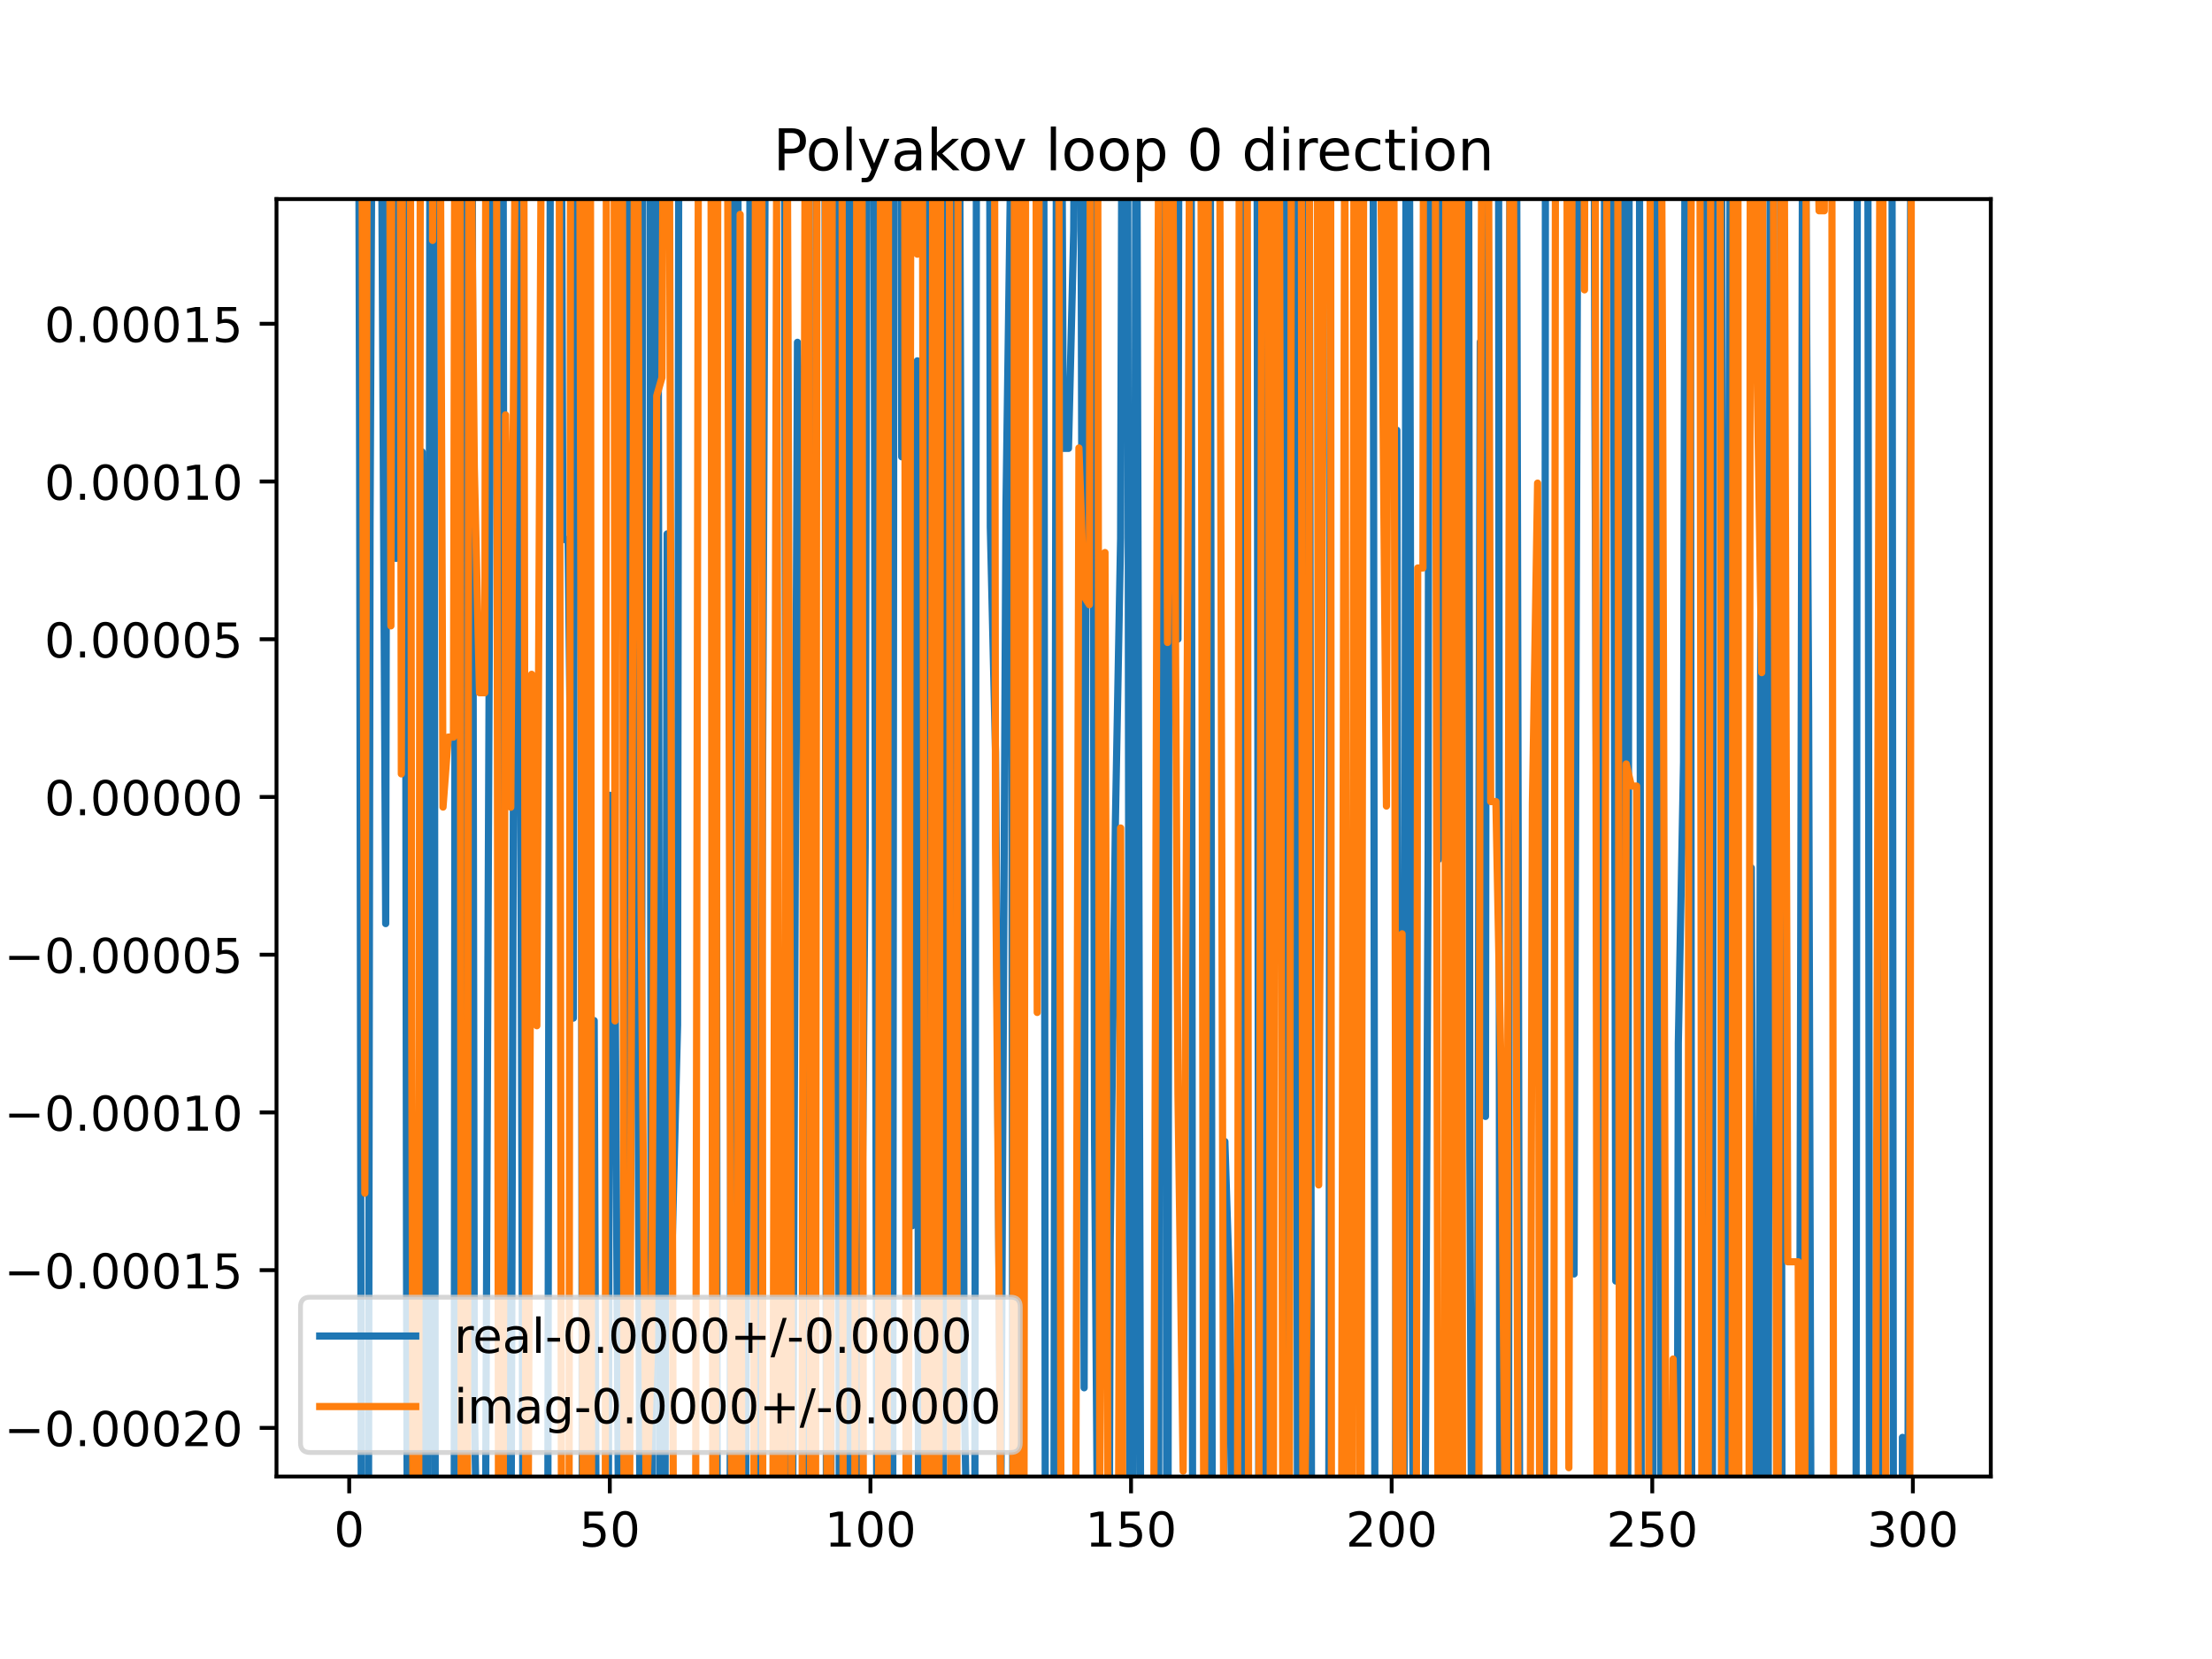 <?xml version="1.0" encoding="utf-8" standalone="no"?>
<!DOCTYPE svg PUBLIC "-//W3C//DTD SVG 1.1//EN"
  "http://www.w3.org/Graphics/SVG/1.1/DTD/svg11.dtd">
<!-- Created with matplotlib (https://matplotlib.org/) -->
<svg height="345.6pt" version="1.1" viewBox="0 0 460.8 345.6" width="460.8pt" xmlns="http://www.w3.org/2000/svg" xmlns:xlink="http://www.w3.org/1999/xlink">
 <defs>
  <style type="text/css">
*{stroke-linecap:butt;stroke-linejoin:round;}
  </style>
 </defs>
 <g id="figure_1">
  <g id="patch_1">
   <path d="M 0 345.6 
L 460.8 345.6 
L 460.8 0 
L 0 0 
z
" style="fill:#ffffff;"/>
  </g>
  <g id="axes_1">
   <g id="patch_2">
    <path d="M 57.6 307.584 
L 414.72 307.584 
L 414.72 41.472 
L 57.6 41.472 
z
" style="fill:#ffffff;"/>
   </g>
   <g id="matplotlib.axis_1">
    <g id="xtick_1">
     <g id="line2d_1">
      <defs>
       <path d="M 0 0 
L 0 3.5 
" id="m7a7e85fb33" style="stroke:#000000;stroke-width:0.8;"/>
      </defs>
      <g>
       <use style="stroke:#000000;stroke-width:0.8;" x="72.747" xlink:href="#m7a7e85fb33" y="307.584"/>
      </g>
     </g>
     <g id="text_1">
      <!-- 0 -->
      <defs>
       <path d="M 31.781 66.406 
Q 24.172 66.406 20.328 58.906 
Q 16.5 51.422 16.5 36.375 
Q 16.5 21.391 20.328 13.891 
Q 24.172 6.391 31.781 6.391 
Q 39.453 6.391 43.281 13.891 
Q 47.125 21.391 47.125 36.375 
Q 47.125 51.422 43.281 58.906 
Q 39.453 66.406 31.781 66.406 
z
M 31.781 74.219 
Q 44.047 74.219 50.516 64.516 
Q 56.984 54.828 56.984 36.375 
Q 56.984 17.969 50.516 8.266 
Q 44.047 -1.422 31.781 -1.422 
Q 19.531 -1.422 13.062 8.266 
Q 6.594 17.969 6.594 36.375 
Q 6.594 54.828 13.062 64.516 
Q 19.531 74.219 31.781 74.219 
z
" id="DejaVuSans-48"/>
      </defs>
      <g transform="translate(69.566 322.182)scale(0.1 -0.1)">
       <use xlink:href="#DejaVuSans-48"/>
      </g>
     </g>
    </g>
    <g id="xtick_2">
     <g id="line2d_2">
      <g>
       <use style="stroke:#000000;stroke-width:0.8;" x="127.037" xlink:href="#m7a7e85fb33" y="307.584"/>
      </g>
     </g>
     <g id="text_2">
      <!-- 50 -->
      <defs>
       <path d="M 10.797 72.906 
L 49.516 72.906 
L 49.516 64.594 
L 19.828 64.594 
L 19.828 46.734 
Q 21.969 47.469 24.109 47.828 
Q 26.266 48.188 28.422 48.188 
Q 40.625 48.188 47.75 41.5 
Q 54.891 34.812 54.891 23.391 
Q 54.891 11.625 47.562 5.094 
Q 40.234 -1.422 26.906 -1.422 
Q 22.312 -1.422 17.547 -0.641 
Q 12.797 0.141 7.719 1.703 
L 7.719 11.625 
Q 12.109 9.234 16.797 8.062 
Q 21.484 6.891 26.703 6.891 
Q 35.156 6.891 40.078 11.328 
Q 45.016 15.766 45.016 23.391 
Q 45.016 31 40.078 35.438 
Q 35.156 39.891 26.703 39.891 
Q 22.75 39.891 18.812 39.016 
Q 14.891 38.141 10.797 36.281 
z
" id="DejaVuSans-53"/>
      </defs>
      <g transform="translate(120.674 322.182)scale(0.1 -0.1)">
       <use xlink:href="#DejaVuSans-53"/>
       <use x="63.623" xlink:href="#DejaVuSans-48"/>
      </g>
     </g>
    </g>
    <g id="xtick_3">
     <g id="line2d_3">
      <g>
       <use style="stroke:#000000;stroke-width:0.8;" x="181.327" xlink:href="#m7a7e85fb33" y="307.584"/>
      </g>
     </g>
     <g id="text_3">
      <!-- 100 -->
      <defs>
       <path d="M 12.406 8.297 
L 28.516 8.297 
L 28.516 63.922 
L 10.984 60.406 
L 10.984 69.391 
L 28.422 72.906 
L 38.281 72.906 
L 38.281 8.297 
L 54.391 8.297 
L 54.391 0 
L 12.406 0 
z
" id="DejaVuSans-49"/>
      </defs>
      <g transform="translate(171.783 322.182)scale(0.1 -0.1)">
       <use xlink:href="#DejaVuSans-49"/>
       <use x="63.623" xlink:href="#DejaVuSans-48"/>
       <use x="127.246" xlink:href="#DejaVuSans-48"/>
      </g>
     </g>
    </g>
    <g id="xtick_4">
     <g id="line2d_4">
      <g>
       <use style="stroke:#000000;stroke-width:0.8;" x="235.617" xlink:href="#m7a7e85fb33" y="307.584"/>
      </g>
     </g>
     <g id="text_4">
      <!-- 150 -->
      <g transform="translate(226.073 322.182)scale(0.1 -0.1)">
       <use xlink:href="#DejaVuSans-49"/>
       <use x="63.623" xlink:href="#DejaVuSans-53"/>
       <use x="127.246" xlink:href="#DejaVuSans-48"/>
      </g>
     </g>
    </g>
    <g id="xtick_5">
     <g id="line2d_5">
      <g>
       <use style="stroke:#000000;stroke-width:0.8;" x="289.907" xlink:href="#m7a7e85fb33" y="307.584"/>
      </g>
     </g>
     <g id="text_5">
      <!-- 200 -->
      <defs>
       <path d="M 19.188 8.297 
L 53.609 8.297 
L 53.609 0 
L 7.328 0 
L 7.328 8.297 
Q 12.938 14.109 22.625 23.891 
Q 32.328 33.688 34.812 36.531 
Q 39.547 41.844 41.422 45.531 
Q 43.312 49.219 43.312 52.781 
Q 43.312 58.594 39.234 62.25 
Q 35.156 65.922 28.609 65.922 
Q 23.969 65.922 18.812 64.312 
Q 13.672 62.703 7.812 59.422 
L 7.812 69.391 
Q 13.766 71.781 18.938 73 
Q 24.125 74.219 28.422 74.219 
Q 39.75 74.219 46.484 68.547 
Q 53.219 62.891 53.219 53.422 
Q 53.219 48.922 51.531 44.891 
Q 49.859 40.875 45.406 35.406 
Q 44.188 33.984 37.641 27.219 
Q 31.109 20.453 19.188 8.297 
z
" id="DejaVuSans-50"/>
      </defs>
      <g transform="translate(280.363 322.182)scale(0.1 -0.1)">
       <use xlink:href="#DejaVuSans-50"/>
       <use x="63.623" xlink:href="#DejaVuSans-48"/>
       <use x="127.246" xlink:href="#DejaVuSans-48"/>
      </g>
     </g>
    </g>
    <g id="xtick_6">
     <g id="line2d_6">
      <g>
       <use style="stroke:#000000;stroke-width:0.8;" x="344.197" xlink:href="#m7a7e85fb33" y="307.584"/>
      </g>
     </g>
     <g id="text_6">
      <!-- 250 -->
      <g transform="translate(334.653 322.182)scale(0.1 -0.1)">
       <use xlink:href="#DejaVuSans-50"/>
       <use x="63.623" xlink:href="#DejaVuSans-53"/>
       <use x="127.246" xlink:href="#DejaVuSans-48"/>
      </g>
     </g>
    </g>
    <g id="xtick_7">
     <g id="line2d_7">
      <g>
       <use style="stroke:#000000;stroke-width:0.8;" x="398.487" xlink:href="#m7a7e85fb33" y="307.584"/>
      </g>
     </g>
     <g id="text_7">
      <!-- 300 -->
      <defs>
       <path d="M 40.578 39.312 
Q 47.656 37.797 51.625 33 
Q 55.609 28.219 55.609 21.188 
Q 55.609 10.406 48.188 4.484 
Q 40.766 -1.422 27.094 -1.422 
Q 22.516 -1.422 17.656 -0.516 
Q 12.797 0.391 7.625 2.203 
L 7.625 11.719 
Q 11.719 9.328 16.594 8.109 
Q 21.484 6.891 26.812 6.891 
Q 36.078 6.891 40.938 10.547 
Q 45.797 14.203 45.797 21.188 
Q 45.797 27.641 41.281 31.266 
Q 36.766 34.906 28.719 34.906 
L 20.219 34.906 
L 20.219 43.016 
L 29.109 43.016 
Q 36.375 43.016 40.234 45.922 
Q 44.094 48.828 44.094 54.297 
Q 44.094 59.906 40.109 62.906 
Q 36.141 65.922 28.719 65.922 
Q 24.656 65.922 20.016 65.031 
Q 15.375 64.156 9.812 62.312 
L 9.812 71.094 
Q 15.438 72.656 20.344 73.438 
Q 25.25 74.219 29.594 74.219 
Q 40.828 74.219 47.359 69.109 
Q 53.906 64.016 53.906 55.328 
Q 53.906 49.266 50.438 45.094 
Q 46.969 40.922 40.578 39.312 
z
" id="DejaVuSans-51"/>
      </defs>
      <g transform="translate(388.944 322.182)scale(0.1 -0.1)">
       <use xlink:href="#DejaVuSans-51"/>
       <use x="63.623" xlink:href="#DejaVuSans-48"/>
       <use x="127.246" xlink:href="#DejaVuSans-48"/>
      </g>
     </g>
    </g>
   </g>
   <g id="matplotlib.axis_2">
    <g id="ytick_1">
     <g id="line2d_8">
      <defs>
       <path d="M 0 0 
L -3.5 0 
" id="m8461f24d7e" style="stroke:#000000;stroke-width:0.8;"/>
      </defs>
      <g>
       <use style="stroke:#000000;stroke-width:0.8;" x="57.6" xlink:href="#m8461f24d7e" y="297.455"/>
      </g>
     </g>
     <g id="text_8">
      <!-- −0.00020 -->
      <defs>
       <path d="M 10.594 35.5 
L 73.188 35.5 
L 73.188 27.203 
L 10.594 27.203 
z
" id="DejaVuSans-8722"/>
       <path d="M 10.688 12.406 
L 21 12.406 
L 21 0 
L 10.688 0 
z
" id="DejaVuSans-46"/>
      </defs>
      <g transform="translate(0.867 301.254)scale(0.1 -0.1)">
       <use xlink:href="#DejaVuSans-8722"/>
       <use x="83.789" xlink:href="#DejaVuSans-48"/>
       <use x="147.412" xlink:href="#DejaVuSans-46"/>
       <use x="179.199" xlink:href="#DejaVuSans-48"/>
       <use x="242.822" xlink:href="#DejaVuSans-48"/>
       <use x="306.445" xlink:href="#DejaVuSans-48"/>
       <use x="370.068" xlink:href="#DejaVuSans-50"/>
       <use x="433.691" xlink:href="#DejaVuSans-48"/>
      </g>
     </g>
    </g>
    <g id="ytick_2">
     <g id="line2d_9">
      <g>
       <use style="stroke:#000000;stroke-width:0.8;" x="57.6" xlink:href="#m8461f24d7e" y="264.597"/>
      </g>
     </g>
     <g id="text_9">
      <!-- −0.00015 -->
      <g transform="translate(0.867 268.396)scale(0.1 -0.1)">
       <use xlink:href="#DejaVuSans-8722"/>
       <use x="83.789" xlink:href="#DejaVuSans-48"/>
       <use x="147.412" xlink:href="#DejaVuSans-46"/>
       <use x="179.199" xlink:href="#DejaVuSans-48"/>
       <use x="242.822" xlink:href="#DejaVuSans-48"/>
       <use x="306.445" xlink:href="#DejaVuSans-48"/>
       <use x="370.068" xlink:href="#DejaVuSans-49"/>
       <use x="433.691" xlink:href="#DejaVuSans-53"/>
      </g>
     </g>
    </g>
    <g id="ytick_3">
     <g id="line2d_10">
      <g>
       <use style="stroke:#000000;stroke-width:0.8;" x="57.6" xlink:href="#m8461f24d7e" y="231.739"/>
      </g>
     </g>
     <g id="text_10">
      <!-- −0.00010 -->
      <g transform="translate(0.867 235.538)scale(0.1 -0.1)">
       <use xlink:href="#DejaVuSans-8722"/>
       <use x="83.789" xlink:href="#DejaVuSans-48"/>
       <use x="147.412" xlink:href="#DejaVuSans-46"/>
       <use x="179.199" xlink:href="#DejaVuSans-48"/>
       <use x="242.822" xlink:href="#DejaVuSans-48"/>
       <use x="306.445" xlink:href="#DejaVuSans-48"/>
       <use x="370.068" xlink:href="#DejaVuSans-49"/>
       <use x="433.691" xlink:href="#DejaVuSans-48"/>
      </g>
     </g>
    </g>
    <g id="ytick_4">
     <g id="line2d_11">
      <g>
       <use style="stroke:#000000;stroke-width:0.8;" x="57.6" xlink:href="#m8461f24d7e" y="198.881"/>
      </g>
     </g>
     <g id="text_11">
      <!-- −0.00005 -->
      <g transform="translate(0.867 202.68)scale(0.1 -0.1)">
       <use xlink:href="#DejaVuSans-8722"/>
       <use x="83.789" xlink:href="#DejaVuSans-48"/>
       <use x="147.412" xlink:href="#DejaVuSans-46"/>
       <use x="179.199" xlink:href="#DejaVuSans-48"/>
       <use x="242.822" xlink:href="#DejaVuSans-48"/>
       <use x="306.445" xlink:href="#DejaVuSans-48"/>
       <use x="370.068" xlink:href="#DejaVuSans-48"/>
       <use x="433.691" xlink:href="#DejaVuSans-53"/>
      </g>
     </g>
    </g>
    <g id="ytick_5">
     <g id="line2d_12">
      <g>
       <use style="stroke:#000000;stroke-width:0.8;" x="57.6" xlink:href="#m8461f24d7e" y="166.023"/>
      </g>
     </g>
     <g id="text_12">
      <!-- 0.00000 -->
      <g transform="translate(9.247 169.822)scale(0.1 -0.1)">
       <use xlink:href="#DejaVuSans-48"/>
       <use x="63.623" xlink:href="#DejaVuSans-46"/>
       <use x="95.41" xlink:href="#DejaVuSans-48"/>
       <use x="159.033" xlink:href="#DejaVuSans-48"/>
       <use x="222.656" xlink:href="#DejaVuSans-48"/>
       <use x="286.279" xlink:href="#DejaVuSans-48"/>
       <use x="349.902" xlink:href="#DejaVuSans-48"/>
      </g>
     </g>
    </g>
    <g id="ytick_6">
     <g id="line2d_13">
      <g>
       <use style="stroke:#000000;stroke-width:0.8;" x="57.6" xlink:href="#m8461f24d7e" y="133.165"/>
      </g>
     </g>
     <g id="text_13">
      <!-- 0.00005 -->
      <g transform="translate(9.247 136.965)scale(0.1 -0.1)">
       <use xlink:href="#DejaVuSans-48"/>
       <use x="63.623" xlink:href="#DejaVuSans-46"/>
       <use x="95.41" xlink:href="#DejaVuSans-48"/>
       <use x="159.033" xlink:href="#DejaVuSans-48"/>
       <use x="222.656" xlink:href="#DejaVuSans-48"/>
       <use x="286.279" xlink:href="#DejaVuSans-48"/>
       <use x="349.902" xlink:href="#DejaVuSans-53"/>
      </g>
     </g>
    </g>
    <g id="ytick_7">
     <g id="line2d_14">
      <g>
       <use style="stroke:#000000;stroke-width:0.8;" x="57.6" xlink:href="#m8461f24d7e" y="100.307"/>
      </g>
     </g>
     <g id="text_14">
      <!-- 0.00010 -->
      <g transform="translate(9.247 104.107)scale(0.1 -0.1)">
       <use xlink:href="#DejaVuSans-48"/>
       <use x="63.623" xlink:href="#DejaVuSans-46"/>
       <use x="95.41" xlink:href="#DejaVuSans-48"/>
       <use x="159.033" xlink:href="#DejaVuSans-48"/>
       <use x="222.656" xlink:href="#DejaVuSans-48"/>
       <use x="286.279" xlink:href="#DejaVuSans-49"/>
       <use x="349.902" xlink:href="#DejaVuSans-48"/>
      </g>
     </g>
    </g>
    <g id="ytick_8">
     <g id="line2d_15">
      <g>
       <use style="stroke:#000000;stroke-width:0.8;" x="57.6" xlink:href="#m8461f24d7e" y="67.449"/>
      </g>
     </g>
     <g id="text_15">
      <!-- 0.00015 -->
      <g transform="translate(9.247 71.249)scale(0.1 -0.1)">
       <use xlink:href="#DejaVuSans-48"/>
       <use x="63.623" xlink:href="#DejaVuSans-46"/>
       <use x="95.41" xlink:href="#DejaVuSans-48"/>
       <use x="159.033" xlink:href="#DejaVuSans-48"/>
       <use x="222.656" xlink:href="#DejaVuSans-48"/>
       <use x="286.279" xlink:href="#DejaVuSans-49"/>
       <use x="349.902" xlink:href="#DejaVuSans-53"/>
      </g>
     </g>
    </g>
   </g>
   <g id="line2d_16">
    <path clip-path="url(#p0f834fb05b)" d="M 74.685 -1 
L 74.919 96.279 
L 75.306 346.6 
M 76.716 346.6 
L 77.09 109.201 
L 77.596 -1 
M 79.339 -1 
L 80.348 192.403 
L 80.701 -1 
M 82.273 -1 
L 82.519 116.323 
L 82.72 -1 
M 84.322 -1 
L 84.691 264.701 
L 84.919 346.6 
M 87.475 346.6 
L 87.948 94.138 
L 88.909 346.6 
M 89.083 346.6 
L 89.605 -1 
M 90.402 -1 
L 90.689 346.6 
M 94.6 346.6 
L 94.898 -1 
M 96.271 -1 
L 96.6 346.6 
M 96.685 346.6 
L 97.172 -1 
M 98.341 -1 
L 98.806 292.025 
L 99.716 346.6 
M 101.023 346.6 
L 102.064 101.415 
L 102.166 -1 
M 104.775 -1 
L 105.248 346.6 
M 106.317 346.6 
L 106.407 341.747 
L 107.468 -1 
M 107.534 -1 
L 108.578 195.128 
L 109.012 346.6 
M 114.07 346.6 
L 114.692 -1 
M 116.9 -1 
L 117.265 112.397 
L 118.351 112.397 
L 119.436 212.093 
L 119.801 -1 
M 120.963 -1 
L 121.327 346.6 
M 123.411 346.6 
L 123.78 212.611 
L 124.279 346.6 
M 126.674 346.6 
L 127.037 165.671 
L 128.123 200.394 
L 129.026 346.6 
M 130.684 346.6 
L 130.933 -1 
M 132.286 -1 
L 132.466 123.088 
L 133.439 346.6 
M 133.574 346.6 
L 133.873 -1 
M 135.393 -1 
L 135.689 346.6 
M 135.803 346.6 
L 136.492 -1 
M 137.034 -1 
L 137.521 346.6 
M 138.472 346.6 
L 138.981 111.217 
L 140.067 257.533 
L 141.152 213.57 
L 141.43 -1 
M 149.091 -1 
L 149.424 346.6 
M 152.041 346.6 
L 152.627 -1 
M 153.652 -1 
L 154.182 264.558 
L 155.268 333.479 
L 156.354 1.979 
L 157.395 346.6 
M 157.572 346.6 
L 158.525 242.155 
L 159.535 -1 
M 163.378 -1 
L 163.954 325.321 
L 165.04 335.225 
L 166.126 71.308 
L 167.212 118.655 
L 167.68 346.6 
M 169.632 346.6 
L 170.085 -1 
M 171.842 -1 
L 172.181 346.6 
M 173.073 346.6 
L 173.391 -1 
M 174.318 -1 
L 174.895 346.6 
M 176.422 346.6 
L 176.774 -1 
M 177.245 -1 
L 177.682 346.6 
M 179.031 346.6 
L 179.155 306.721 
L 180.241 176.567 
L 180.66 -1 
M 181.984 -1 
L 182.71 346.6 
M 185.949 346.6 
L 186.254 -1 
M 187.686 -1 
L 187.842 95.159 
L 188.177 -1 
M 189.424 -1 
L 190.013 255.351 
L 191.099 75.169 
L 191.368 346.6 
M 192.717 346.6 
L 192.941 -1 
M 194.25 -1 
L 194.357 54.867 
L 195.442 214.349 
L 196.528 329.98 
L 196.924 -1 
M 198.128 -1 
L 198.438 346.6 
M 199.193 346.6 
L 199.776 -1 
M 199.808 -1 
L 200.871 290.771 
L 201.901 346.6 
M 203.047 346.6 
L 203.441 -1 
M 206.133 -1 
L 206.3 109.788 
L 207.386 156.718 
L 208.472 318.847 
L 209.558 105.643 
L 210.644 26.992 
L 211.019 346.6 
M 212.268 346.6 
L 212.578 -1 
M 217.422 -1 
L 217.777 346.6 
M 219.498 346.6 
L 220.117 -1 
M 221.111 -1 
L 221.502 93.406 
L 222.587 93.406 
L 223.673 48.066 
L 223.972 -1 
M 225.093 -1 
L 225.845 289.101 
L 226.421 -1 
M 227.494 -1 
L 228.016 237.739 
L 228.82 346.6 
M 231.019 346.6 
L 231.274 259.064 
L 232.36 171.158 
L 233.445 112.098 
L 233.781 -1 
M 234.878 -1 
L 235.353 346.6 
M 235.989 346.6 
L 236.66 -1 
M 236.762 -1 
L 237.691 346.6 
M 241.353 346.6 
L 241.709 -1 
M 242.647 -1 
L 243.081 346.6 
M 243.305 346.6 
L 243.583 -1 
M 245.249 -1 
L 245.389 133.141 
L 245.614 -1 
M 248.124 -1 
L 248.462 346.6 
M 251.272 346.6 
L 251.718 -1 
M 252.098 -1 
L 252.564 346.6 
M 254.885 346.6 
L 255.162 237.795 
L 256.247 271.881 
L 256.906 346.6 
M 258.588 346.6 
L 259.031 -1 
M 261.839 -1 
L 262.275 346.6 
M 263.23 346.6 
L 263.649 -1 
M 267.275 -1 
L 268.154 346.6 
M 268.21 346.6 
L 268.65 -1 
M 269.89 -1 
L 270.32 346.6 
M 271.593 346.6 
L 272.291 -1 
M 272.721 -1 
L 273.256 346.6 
M 276.734 346.6 
L 276.878 278.616 
L 277.198 -1 
M 282.247 -1 
L 283.392 120.389 
L 283.657 -1 
M 286.024 -1 
L 286.448 346.6 
M 290.685 346.6 
L 290.993 89.626 
L 291.518 346.6 
M 292.458 346.6 
L 292.938 -1 
M 293.55 -1 
L 294.25 296.913 
L 294.687 346.6 
M 296.752 346.6 
L 297.508 177.266 
L 297.702 -1 
M 299.484 -1 
L 299.679 179.037 
L 300.615 -1 
M 302.94 -1 
L 303.321 346.6 
M 304.429 346.6 
L 304.65 -1 
M 305.921 -1 
L 306.194 240.423 
L 306.664 346.6 
M 307.645 346.6 
L 308.366 71.242 
L 309.452 232.571 
L 309.741 -1 
M 312.159 -1 
L 312.448 346.6 
M 314.216 346.6 
L 314.575 -1 
M 315.837 -1 
L 315.966 38.865 
L 316.631 346.6 
M 321.735 346.6 
L 321.96 -1 
M 326.503 -1 
L 326.824 170.309 
L 327.91 265.388 
L 328.79 -1 
M 332.024 -1 
L 332.253 83.744 
L 333.201 346.6 
M 333.442 346.6 
L 334.368 -1 
M 335.994 -1 
L 336.597 266.864 
L 337.231 -1 
M 337.935 -1 
L 338.395 346.6 
M 339.057 346.6 
L 339.412 -1 
M 341.494 -1 
L 341.938 346.6 
M 344.296 346.6 
L 344.827 -1 
M 345.629 -1 
L 346.033 346.6 
M 349.356 346.6 
L 349.626 217.266 
L 350.712 158.721 
L 351.082 -1 
M 352.102 -1 
L 352.445 346.6 
M 354.565 346.6 
L 355.031 -1 
M 355.076 -1 
L 355.462 346.6 
M 356.694 346.6 
L 357.009 -1 
M 358.604 -1 
L 359.221 346.6 
M 359.642 346.6 
L 360.484 0.626 
L 361.008 346.6 
M 364.44 346.6 
L 364.827 180.793 
L 365.442 346.6 
M 366.242 346.6 
L 366.999 53.702 
L 367.701 346.6 
M 368.308 346.6 
L 368.791 -1 
M 370.871 -1 
L 371.247 346.6 
M 374.798 346.6 
L 375.552 -1 
M 376.004 -1 
L 376.771 147.406 
L 377.331 346.6 
M 386.628 346.6 
L 386.942 -1 
M 389.075 -1 
L 389.51 346.6 
M 391.395 346.6 
L 391.898 -1 
M 393.773 -1 
L 394.144 28.884 
L 394.451 346.6 
M 396.256 346.6 
L 396.316 299.434 
L 397.401 343.566 
L 398.103 -1 
L 398.103 -1 
" style="fill:none;stroke:#1f77b4;stroke-linecap:square;stroke-width:1.5;"/>
   </g>
   <g id="line2d_17">
    <path clip-path="url(#p0f834fb05b)" d="M 75.349 -1 
L 76.004 248.565 
L 76.545 -1 
M 81.148 -1 
L 81.433 130.384 
L 81.648 -1 
M 83.351 -1 
L 83.605 161.214 
L 83.865 -1 
M 85.457 -1 
L 85.777 214.244 
L 86.116 346.6 
M 87.193 346.6 
L 87.589 -1 
M 90.065 -1 
L 90.12 50.08 
L 90.469 -1 
M 91.628 -1 
L 92.291 168.131 
L 93.377 153.548 
L 94.463 153.548 
L 94.795 -1 
M 95.82 -1 
L 96.089 346.6 
M 97.35 346.6 
L 97.703 -1 
M 97.885 -1 
L 98.806 97.148 
L 99.892 144.315 
L 100.978 144.315 
L 101.255 -1 
M 103.4 -1 
L 103.888 346.6 
M 104.765 346.6 
L 105.321 86.433 
L 106.407 168.156 
L 107.51 -1 
M 109.093 -1 
L 109.58 346.6 
M 109.91 346.6 
L 110.75 140.467 
L 111.836 213.676 
L 112.887 -1 
M 116.45 -1 
L 117.006 346.6 
M 118.518 346.6 
L 118.877 -1 
M 120.726 -1 
L 121.511 346.6 
M 121.671 346.6 
L 122.178 -1 
M 122.978 -1 
L 123.257 346.6 
M 126.073 346.6 
L 126.339 -1 
M 127.916 -1 
L 128.123 212.679 
L 128.52 -1 
M 129.629 -1 
L 130.024 346.6 
M 131.052 346.6 
L 132.269 -1 
M 132.707 -1 
L 133.552 188.964 
L 134.638 315.059 
L 135.723 280.869 
L 136.809 82.44 
L 137.895 78.674 
L 138.274 -1 
M 139.377 -1 
L 140.348 346.6 
M 144.856 346.6 
L 145.496 21.907 
L 145.695 -1 
M 148.078 -1 
L 148.533 346.6 
M 149.023 346.6 
L 149.581 -1 
M 151.498 -1 
L 152.01 196.723 
L 152.527 346.6 
M 153.48 346.6 
L 154.182 44.657 
L 154.558 346.6 
M 156.993 346.6 
L 157.407 -1 
M 158.691 -1 
L 158.922 346.6 
M 160.92 346.6 
L 161.783 38.947 
L 162.396 346.6 
M 163.317 346.6 
L 163.954 10.362 
L 165.099 346.6 
M 167.056 346.6 
L 167.212 233.078 
L 167.79 -1 
M 168.51 -1 
L 168.87 346.6 
M 169.865 346.6 
L 170.203 -1 
M 171.891 -1 
L 172.316 346.6 
M 172.973 346.6 
L 173.41 -1 
M 175.406 -1 
L 175.656 346.6 
M 177.953 346.6 
L 178.07 318.866 
L 178.522 -1 
M 179.556 -1 
L 179.867 346.6 
M 182.951 346.6 
L 183.463 -1 
M 183.545 -1 
L 184.215 346.6 
M 184.781 346.6 
L 185.136 -1 
M 186.735 -1 
L 186.756 9.134 
L 186.774 -1 
M 188.44 -1 
L 188.782 346.6 
M 189.188 346.6 
L 189.802 -1 
M 190.762 -1 
L 191.099 52.956 
L 192.185 41.741 
L 192.729 346.6 
M 193.776 346.6 
L 194.354 -1 
M 194.361 -1 
L 195.21 346.6 
M 195.56 346.6 
L 195.987 -1 
M 197.755 -1 
L 198.076 346.6 
M 199.299 346.6 
L 199.608 -1 
M 204.046 -1 
L 204.129 22.854 
L 205.215 22.854 
L 205.253 -1 
M 207.153 -1 
L 207.386 175.952 
L 208.472 312.74 
L 208.594 346.6 
M 211.025 346.6 
L 211.357 -1 
M 212.101 -1 
L 212.432 346.6 
M 213.282 346.6 
L 213.686 -1 
M 215.796 -1 
L 216.073 210.91 
L 216.549 -1 
M 220.542 -1 
L 221.042 346.6 
M 224.013 346.6 
L 224.759 93.321 
L 225.845 124.247 
L 226.931 125.971 
L 227.192 -1 
M 228.631 -1 
L 229.102 307.255 
L 230.188 115.101 
L 230.876 346.6 
M 232.92 346.6 
L 233.445 172.486 
L 233.973 346.6 
M 240.257 346.6 
L 241.046 103.184 
L 241.503 -1 
M 242.692 -1 
L 243.218 133.835 
L 244.304 24.868 
L 245.389 227.886 
L 246.475 306.461 
L 247.561 93.552 
L 247.908 -1 
M 250.128 -1 
L 250.809 346.6 
M 250.833 346.6 
L 251.827 -1 
M 252.512 -1 
L 252.99 20.306 
L 254.076 20.306 
L 254.997 346.6 
M 257.766 346.6 
L 258.188 -1 
M 259.803 -1 
L 260.123 346.6 
M 262.178 346.6 
L 262.963 -1 
M 264.214 -1 
L 264.669 346.6 
M 265.23 346.6 
L 265.739 -1 
M 266.451 -1 
L 267.303 346.6 
M 268.556 346.6 
L 269.044 -1 
M 271.06 -1 
L 271.449 344.575 
L 272.534 252.77 
L 272.845 -1 
M 274.401 -1 
L 274.706 246.85 
L 275.792 49.912 
L 275.883 -1 
M 277.186 -1 
L 277.378 346.6 
M 279.423 346.6 
L 280.135 14.466 
L 280.646 346.6 
M 281.671 346.6 
L 282.09 -1 
M 282.66 -1 
L 283.344 346.6 
M 283.441 346.6 
L 284.143 -1 
M 287.663 -1 
L 287.736 43.603 
L 288.821 167.916 
L 289.261 -1 
M 290.323 -1 
L 290.904 346.6 
M 291.275 346.6 
L 292.079 194.528 
L 292.318 346.6 
M 295.017 346.6 
L 295.336 118.328 
L 296.422 118.328 
L 296.56 -1 
M 298.957 -1 
L 299.616 346.6 
M 300.927 346.6 
L 301.219 -1 
M 302.246 -1 
L 302.429 346.6 
M 303.479 346.6 
L 303.674 -1 
M 304.448 -1 
L 304.686 346.6 
M 306.18 346.6 
L 306.194 338.205 
L 306.211 346.6 
M 308.033 346.6 
L 308.366 107.029 
L 308.796 -1 
M 309.989 -1 
L 310.537 166.981 
L 311.623 166.981 
L 312.709 223.762 
L 313.795 341.466 
L 314.66 -1 
M 315.162 -1 
L 316.334 346.6 
M 318.696 346.6 
L 319.224 167.458 
L 320.31 100.642 
L 320.786 346.6 
M 323.637 346.6 
L 324.07 -1 
M 326.395 -1 
L 326.824 305.748 
L 327.57 -1 
M 329.945 -1 
L 330.082 60.384 
L 330.185 -1 
M 332.254 -1 
L 332.753 346.6 
M 334.106 346.6 
L 334.798 -1 
M 336.978 -1 
L 337.411 346.6 
M 338.266 346.6 
L 338.768 159.148 
L 339.854 163.746 
L 340.94 163.746 
L 341.364 346.6 
M 343.423 346.6 
L 343.803 -1 
M 346.013 -1 
L 346.369 82.729 
L 347.124 346.6 
M 348.155 346.6 
L 348.54 283.113 
L 349.431 346.6 
M 351.61 346.6 
L 351.798 154.598 
L 352.492 -1 
M 354.092 -1 
L 354.579 346.6 
M 355.782 346.6 
L 356.426 -1 
M 358.318 -1 
L 358.638 346.6 
M 360.799 346.6 
L 361.065 -1 
M 362.02 -1 
L 362.257 346.6 
M 364.331 346.6 
L 364.643 -1 
M 365.636 -1 
L 365.913 69.432 
L 366.999 140.118 
L 367.3 -1 
M 369.359 -1 
L 370.181 346.6 
M 370.331 346.6 
L 371.145 -1 
M 371.605 -1 
L 372.428 262.853 
L 374.6 262.853 
L 374.844 346.6 
M 375.956 346.6 
L 376.282 -1 
M 378.196 -1 
L 378.943 43.909 
L 380.029 43.909 
L 380.144 -1 
M 381.575 -1 
L 382 346.6 
M 383.089 346.6 
L 383.286 310.307 
L 386.543 310.307 
L 386.638 346.6 
M 390.612 346.6 
L 391.717 -1 
M 392.155 -1 
L 392.924 346.6 
M 397.801 346.6 
L 398.194 -1 
L 398.194 -1 
" style="fill:none;stroke:#ff7f0e;stroke-linecap:square;stroke-width:1.5;"/>
   </g>
   <g id="patch_3">
    <path d="M 57.6 307.584 
L 57.6 41.472 
" style="fill:none;stroke:#000000;stroke-linecap:square;stroke-linejoin:miter;stroke-width:0.8;"/>
   </g>
   <g id="patch_4">
    <path d="M 414.72 307.584 
L 414.72 41.472 
" style="fill:none;stroke:#000000;stroke-linecap:square;stroke-linejoin:miter;stroke-width:0.8;"/>
   </g>
   <g id="patch_5">
    <path d="M 57.6 307.584 
L 414.72 307.584 
" style="fill:none;stroke:#000000;stroke-linecap:square;stroke-linejoin:miter;stroke-width:0.8;"/>
   </g>
   <g id="patch_6">
    <path d="M 57.6 41.472 
L 414.72 41.472 
" style="fill:none;stroke:#000000;stroke-linecap:square;stroke-linejoin:miter;stroke-width:0.8;"/>
   </g>
   <g id="text_16">
    <!-- Polyakov loop 0 direction -->
    <defs>
     <path d="M 19.672 64.797 
L 19.672 37.406 
L 32.078 37.406 
Q 38.969 37.406 42.719 40.969 
Q 46.484 44.531 46.484 51.125 
Q 46.484 57.672 42.719 61.234 
Q 38.969 64.797 32.078 64.797 
z
M 9.812 72.906 
L 32.078 72.906 
Q 44.344 72.906 50.609 67.359 
Q 56.891 61.812 56.891 51.125 
Q 56.891 40.328 50.609 34.812 
Q 44.344 29.297 32.078 29.297 
L 19.672 29.297 
L 19.672 0 
L 9.812 0 
z
" id="DejaVuSans-80"/>
     <path d="M 30.609 48.391 
Q 23.391 48.391 19.188 42.75 
Q 14.984 37.109 14.984 27.297 
Q 14.984 17.484 19.156 11.844 
Q 23.344 6.203 30.609 6.203 
Q 37.797 6.203 41.984 11.859 
Q 46.188 17.531 46.188 27.297 
Q 46.188 37.016 41.984 42.703 
Q 37.797 48.391 30.609 48.391 
z
M 30.609 56 
Q 42.328 56 49.016 48.375 
Q 55.719 40.766 55.719 27.297 
Q 55.719 13.875 49.016 6.219 
Q 42.328 -1.422 30.609 -1.422 
Q 18.844 -1.422 12.172 6.219 
Q 5.516 13.875 5.516 27.297 
Q 5.516 40.766 12.172 48.375 
Q 18.844 56 30.609 56 
z
" id="DejaVuSans-111"/>
     <path d="M 9.422 75.984 
L 18.406 75.984 
L 18.406 0 
L 9.422 0 
z
" id="DejaVuSans-108"/>
     <path d="M 32.172 -5.078 
Q 28.375 -14.844 24.75 -17.812 
Q 21.141 -20.797 15.094 -20.797 
L 7.906 -20.797 
L 7.906 -13.281 
L 13.188 -13.281 
Q 16.891 -13.281 18.938 -11.516 
Q 21 -9.766 23.484 -3.219 
L 25.094 0.875 
L 2.984 54.688 
L 12.5 54.688 
L 29.594 11.922 
L 46.688 54.688 
L 56.203 54.688 
z
" id="DejaVuSans-121"/>
     <path d="M 34.281 27.484 
Q 23.391 27.484 19.188 25 
Q 14.984 22.516 14.984 16.5 
Q 14.984 11.719 18.141 8.906 
Q 21.297 6.109 26.703 6.109 
Q 34.188 6.109 38.703 11.406 
Q 43.219 16.703 43.219 25.484 
L 43.219 27.484 
z
M 52.203 31.203 
L 52.203 0 
L 43.219 0 
L 43.219 8.297 
Q 40.141 3.328 35.547 0.953 
Q 30.953 -1.422 24.312 -1.422 
Q 15.922 -1.422 10.953 3.297 
Q 6 8.016 6 15.922 
Q 6 25.141 12.172 29.828 
Q 18.359 34.516 30.609 34.516 
L 43.219 34.516 
L 43.219 35.406 
Q 43.219 41.609 39.141 45 
Q 35.062 48.391 27.688 48.391 
Q 23 48.391 18.547 47.266 
Q 14.109 46.141 10.016 43.891 
L 10.016 52.203 
Q 14.938 54.109 19.578 55.047 
Q 24.219 56 28.609 56 
Q 40.484 56 46.344 49.844 
Q 52.203 43.703 52.203 31.203 
z
" id="DejaVuSans-97"/>
     <path d="M 9.078 75.984 
L 18.109 75.984 
L 18.109 31.109 
L 44.922 54.688 
L 56.391 54.688 
L 27.391 29.109 
L 57.625 0 
L 45.906 0 
L 18.109 26.703 
L 18.109 0 
L 9.078 0 
z
" id="DejaVuSans-107"/>
     <path d="M 2.984 54.688 
L 12.5 54.688 
L 29.594 8.797 
L 46.688 54.688 
L 56.203 54.688 
L 35.688 0 
L 23.484 0 
z
" id="DejaVuSans-118"/>
     <path id="DejaVuSans-32"/>
     <path d="M 18.109 8.203 
L 18.109 -20.797 
L 9.078 -20.797 
L 9.078 54.688 
L 18.109 54.688 
L 18.109 46.391 
Q 20.953 51.266 25.266 53.625 
Q 29.594 56 35.594 56 
Q 45.562 56 51.781 48.094 
Q 58.016 40.188 58.016 27.297 
Q 58.016 14.406 51.781 6.484 
Q 45.562 -1.422 35.594 -1.422 
Q 29.594 -1.422 25.266 0.953 
Q 20.953 3.328 18.109 8.203 
z
M 48.688 27.297 
Q 48.688 37.203 44.609 42.844 
Q 40.531 48.484 33.406 48.484 
Q 26.266 48.484 22.188 42.844 
Q 18.109 37.203 18.109 27.297 
Q 18.109 17.391 22.188 11.75 
Q 26.266 6.109 33.406 6.109 
Q 40.531 6.109 44.609 11.75 
Q 48.688 17.391 48.688 27.297 
z
" id="DejaVuSans-112"/>
     <path d="M 45.406 46.391 
L 45.406 75.984 
L 54.391 75.984 
L 54.391 0 
L 45.406 0 
L 45.406 8.203 
Q 42.578 3.328 38.25 0.953 
Q 33.938 -1.422 27.875 -1.422 
Q 17.969 -1.422 11.734 6.484 
Q 5.516 14.406 5.516 27.297 
Q 5.516 40.188 11.734 48.094 
Q 17.969 56 27.875 56 
Q 33.938 56 38.25 53.625 
Q 42.578 51.266 45.406 46.391 
z
M 14.797 27.297 
Q 14.797 17.391 18.875 11.75 
Q 22.953 6.109 30.078 6.109 
Q 37.203 6.109 41.297 11.75 
Q 45.406 17.391 45.406 27.297 
Q 45.406 37.203 41.297 42.844 
Q 37.203 48.484 30.078 48.484 
Q 22.953 48.484 18.875 42.844 
Q 14.797 37.203 14.797 27.297 
z
" id="DejaVuSans-100"/>
     <path d="M 9.422 54.688 
L 18.406 54.688 
L 18.406 0 
L 9.422 0 
z
M 9.422 75.984 
L 18.406 75.984 
L 18.406 64.594 
L 9.422 64.594 
z
" id="DejaVuSans-105"/>
     <path d="M 41.109 46.297 
Q 39.594 47.172 37.812 47.578 
Q 36.031 48 33.891 48 
Q 26.266 48 22.188 43.047 
Q 18.109 38.094 18.109 28.812 
L 18.109 0 
L 9.078 0 
L 9.078 54.688 
L 18.109 54.688 
L 18.109 46.188 
Q 20.953 51.172 25.484 53.578 
Q 30.031 56 36.531 56 
Q 37.453 56 38.578 55.875 
Q 39.703 55.766 41.062 55.516 
z
" id="DejaVuSans-114"/>
     <path d="M 56.203 29.594 
L 56.203 25.203 
L 14.891 25.203 
Q 15.484 15.922 20.484 11.062 
Q 25.484 6.203 34.422 6.203 
Q 39.594 6.203 44.453 7.469 
Q 49.312 8.734 54.109 11.281 
L 54.109 2.781 
Q 49.266 0.734 44.188 -0.344 
Q 39.109 -1.422 33.891 -1.422 
Q 20.797 -1.422 13.156 6.188 
Q 5.516 13.812 5.516 26.812 
Q 5.516 40.234 12.766 48.109 
Q 20.016 56 32.328 56 
Q 43.359 56 49.781 48.891 
Q 56.203 41.797 56.203 29.594 
z
M 47.219 32.234 
Q 47.125 39.594 43.094 43.984 
Q 39.062 48.391 32.422 48.391 
Q 24.906 48.391 20.391 44.141 
Q 15.875 39.891 15.188 32.172 
z
" id="DejaVuSans-101"/>
     <path d="M 48.781 52.594 
L 48.781 44.188 
Q 44.969 46.297 41.141 47.344 
Q 37.312 48.391 33.406 48.391 
Q 24.656 48.391 19.812 42.844 
Q 14.984 37.312 14.984 27.297 
Q 14.984 17.281 19.812 11.734 
Q 24.656 6.203 33.406 6.203 
Q 37.312 6.203 41.141 7.25 
Q 44.969 8.297 48.781 10.406 
L 48.781 2.094 
Q 45.016 0.344 40.984 -0.531 
Q 36.969 -1.422 32.422 -1.422 
Q 20.062 -1.422 12.781 6.344 
Q 5.516 14.109 5.516 27.297 
Q 5.516 40.672 12.859 48.328 
Q 20.219 56 33.016 56 
Q 37.156 56 41.109 55.141 
Q 45.062 54.297 48.781 52.594 
z
" id="DejaVuSans-99"/>
     <path d="M 18.312 70.219 
L 18.312 54.688 
L 36.812 54.688 
L 36.812 47.703 
L 18.312 47.703 
L 18.312 18.016 
Q 18.312 11.328 20.141 9.422 
Q 21.969 7.516 27.594 7.516 
L 36.812 7.516 
L 36.812 0 
L 27.594 0 
Q 17.188 0 13.234 3.875 
Q 9.281 7.766 9.281 18.016 
L 9.281 47.703 
L 2.688 47.703 
L 2.688 54.688 
L 9.281 54.688 
L 9.281 70.219 
z
" id="DejaVuSans-116"/>
     <path d="M 54.891 33.016 
L 54.891 0 
L 45.906 0 
L 45.906 32.719 
Q 45.906 40.484 42.875 44.328 
Q 39.844 48.188 33.797 48.188 
Q 26.516 48.188 22.312 43.547 
Q 18.109 38.922 18.109 30.906 
L 18.109 0 
L 9.078 0 
L 9.078 54.688 
L 18.109 54.688 
L 18.109 46.188 
Q 21.344 51.125 25.703 53.562 
Q 30.078 56 35.797 56 
Q 45.219 56 50.047 50.172 
Q 54.891 44.344 54.891 33.016 
z
" id="DejaVuSans-110"/>
    </defs>
    <g transform="translate(161.066 35.472)scale(0.12 -0.12)">
     <use xlink:href="#DejaVuSans-80"/>
     <use x="56.678" xlink:href="#DejaVuSans-111"/>
     <use x="117.859" xlink:href="#DejaVuSans-108"/>
     <use x="145.643" xlink:href="#DejaVuSans-121"/>
     <use x="204.822" xlink:href="#DejaVuSans-97"/>
     <use x="266.102" xlink:href="#DejaVuSans-107"/>
     <use x="320.387" xlink:href="#DejaVuSans-111"/>
     <use x="381.568" xlink:href="#DejaVuSans-118"/>
     <use x="440.748" xlink:href="#DejaVuSans-32"/>
     <use x="472.535" xlink:href="#DejaVuSans-108"/>
     <use x="500.318" xlink:href="#DejaVuSans-111"/>
     <use x="561.5" xlink:href="#DejaVuSans-111"/>
     <use x="622.682" xlink:href="#DejaVuSans-112"/>
     <use x="686.158" xlink:href="#DejaVuSans-32"/>
     <use x="717.945" xlink:href="#DejaVuSans-48"/>
     <use x="781.568" xlink:href="#DejaVuSans-32"/>
     <use x="813.355" xlink:href="#DejaVuSans-100"/>
     <use x="876.832" xlink:href="#DejaVuSans-105"/>
     <use x="904.615" xlink:href="#DejaVuSans-114"/>
     <use x="943.479" xlink:href="#DejaVuSans-101"/>
     <use x="1005.002" xlink:href="#DejaVuSans-99"/>
     <use x="1059.982" xlink:href="#DejaVuSans-116"/>
     <use x="1099.191" xlink:href="#DejaVuSans-105"/>
     <use x="1126.975" xlink:href="#DejaVuSans-111"/>
     <use x="1188.156" xlink:href="#DejaVuSans-110"/>
    </g>
   </g>
   <g id="legend_1">
    <g id="patch_7">
     <path d="M 64.6 302.584 
L 210.541 302.584 
Q 212.541 302.584 212.541 300.584 
L 212.541 272.228 
Q 212.541 270.228 210.541 270.228 
L 64.6 270.228 
Q 62.6 270.228 62.6 272.228 
L 62.6 300.584 
Q 62.6 302.584 64.6 302.584 
z
" style="fill:#ffffff;opacity:0.8;stroke:#cccccc;stroke-linejoin:miter;"/>
    </g>
    <g id="line2d_18">
     <path d="M 66.6 278.326 
L 86.6 278.326 
" style="fill:none;stroke:#1f77b4;stroke-linecap:square;stroke-width:1.5;"/>
    </g>
    <g id="line2d_19"/>
    <g id="text_17">
     <!-- real-0.0000+/-0.0000 -->
     <defs>
      <path d="M 4.891 31.391 
L 31.203 31.391 
L 31.203 23.391 
L 4.891 23.391 
z
" id="DejaVuSans-45"/>
      <path d="M 46 62.703 
L 46 35.5 
L 73.188 35.5 
L 73.188 27.203 
L 46 27.203 
L 46 0 
L 37.797 0 
L 37.797 27.203 
L 10.594 27.203 
L 10.594 35.5 
L 37.797 35.5 
L 37.797 62.703 
z
" id="DejaVuSans-43"/>
      <path d="M 25.391 72.906 
L 33.688 72.906 
L 8.297 -9.281 
L 0 -9.281 
z
" id="DejaVuSans-47"/>
     </defs>
     <g transform="translate(94.6 281.826)scale(0.1 -0.1)">
      <use xlink:href="#DejaVuSans-114"/>
      <use x="38.863" xlink:href="#DejaVuSans-101"/>
      <use x="100.387" xlink:href="#DejaVuSans-97"/>
      <use x="161.666" xlink:href="#DejaVuSans-108"/>
      <use x="189.449" xlink:href="#DejaVuSans-45"/>
      <use x="225.533" xlink:href="#DejaVuSans-48"/>
      <use x="289.156" xlink:href="#DejaVuSans-46"/>
      <use x="320.943" xlink:href="#DejaVuSans-48"/>
      <use x="384.566" xlink:href="#DejaVuSans-48"/>
      <use x="448.189" xlink:href="#DejaVuSans-48"/>
      <use x="511.812" xlink:href="#DejaVuSans-48"/>
      <use x="575.436" xlink:href="#DejaVuSans-43"/>
      <use x="659.225" xlink:href="#DejaVuSans-47"/>
      <use x="692.916" xlink:href="#DejaVuSans-45"/>
      <use x="729" xlink:href="#DejaVuSans-48"/>
      <use x="792.623" xlink:href="#DejaVuSans-46"/>
      <use x="824.41" xlink:href="#DejaVuSans-48"/>
      <use x="888.033" xlink:href="#DejaVuSans-48"/>
      <use x="951.656" xlink:href="#DejaVuSans-48"/>
      <use x="1015.279" xlink:href="#DejaVuSans-48"/>
     </g>
    </g>
    <g id="line2d_20">
     <path d="M 66.6 293.004 
L 86.6 293.004 
" style="fill:none;stroke:#ff7f0e;stroke-linecap:square;stroke-width:1.5;"/>
    </g>
    <g id="line2d_21"/>
    <g id="text_18">
     <!-- imag-0.0000+/-0.0000 -->
     <defs>
      <path d="M 52 44.188 
Q 55.375 50.25 60.062 53.125 
Q 64.75 56 71.094 56 
Q 79.641 56 84.281 50.016 
Q 88.922 44.047 88.922 33.016 
L 88.922 0 
L 79.891 0 
L 79.891 32.719 
Q 79.891 40.578 77.094 44.375 
Q 74.312 48.188 68.609 48.188 
Q 61.625 48.188 57.562 43.547 
Q 53.516 38.922 53.516 30.906 
L 53.516 0 
L 44.484 0 
L 44.484 32.719 
Q 44.484 40.625 41.703 44.406 
Q 38.922 48.188 33.109 48.188 
Q 26.219 48.188 22.156 43.531 
Q 18.109 38.875 18.109 30.906 
L 18.109 0 
L 9.078 0 
L 9.078 54.688 
L 18.109 54.688 
L 18.109 46.188 
Q 21.188 51.219 25.484 53.609 
Q 29.781 56 35.688 56 
Q 41.656 56 45.828 52.969 
Q 50 49.953 52 44.188 
z
" id="DejaVuSans-109"/>
      <path d="M 45.406 27.984 
Q 45.406 37.75 41.375 43.109 
Q 37.359 48.484 30.078 48.484 
Q 22.859 48.484 18.828 43.109 
Q 14.797 37.75 14.797 27.984 
Q 14.797 18.266 18.828 12.891 
Q 22.859 7.516 30.078 7.516 
Q 37.359 7.516 41.375 12.891 
Q 45.406 18.266 45.406 27.984 
z
M 54.391 6.781 
Q 54.391 -7.172 48.188 -13.984 
Q 42 -20.797 29.203 -20.797 
Q 24.469 -20.797 20.266 -20.094 
Q 16.062 -19.391 12.109 -17.922 
L 12.109 -9.188 
Q 16.062 -11.328 19.922 -12.344 
Q 23.781 -13.375 27.781 -13.375 
Q 36.625 -13.375 41.016 -8.766 
Q 45.406 -4.156 45.406 5.172 
L 45.406 9.625 
Q 42.625 4.781 38.281 2.391 
Q 33.938 0 27.875 0 
Q 17.828 0 11.672 7.656 
Q 5.516 15.328 5.516 27.984 
Q 5.516 40.672 11.672 48.328 
Q 17.828 56 27.875 56 
Q 33.938 56 38.281 53.609 
Q 42.625 51.219 45.406 46.391 
L 45.406 54.688 
L 54.391 54.688 
z
" id="DejaVuSans-103"/>
     </defs>
     <g transform="translate(94.6 296.504)scale(0.1 -0.1)">
      <use xlink:href="#DejaVuSans-105"/>
      <use x="27.783" xlink:href="#DejaVuSans-109"/>
      <use x="125.195" xlink:href="#DejaVuSans-97"/>
      <use x="186.475" xlink:href="#DejaVuSans-103"/>
      <use x="249.951" xlink:href="#DejaVuSans-45"/>
      <use x="286.035" xlink:href="#DejaVuSans-48"/>
      <use x="349.658" xlink:href="#DejaVuSans-46"/>
      <use x="381.445" xlink:href="#DejaVuSans-48"/>
      <use x="445.068" xlink:href="#DejaVuSans-48"/>
      <use x="508.691" xlink:href="#DejaVuSans-48"/>
      <use x="572.314" xlink:href="#DejaVuSans-48"/>
      <use x="635.938" xlink:href="#DejaVuSans-43"/>
      <use x="719.727" xlink:href="#DejaVuSans-47"/>
      <use x="753.418" xlink:href="#DejaVuSans-45"/>
      <use x="789.502" xlink:href="#DejaVuSans-48"/>
      <use x="853.125" xlink:href="#DejaVuSans-46"/>
      <use x="884.912" xlink:href="#DejaVuSans-48"/>
      <use x="948.535" xlink:href="#DejaVuSans-48"/>
      <use x="1012.158" xlink:href="#DejaVuSans-48"/>
      <use x="1075.781" xlink:href="#DejaVuSans-48"/>
     </g>
    </g>
   </g>
  </g>
 </g>
 <defs>
  <clipPath id="p0f834fb05b">
   <rect height="266.112" width="357.12" x="57.6" y="41.472"/>
  </clipPath>
 </defs>
</svg>
